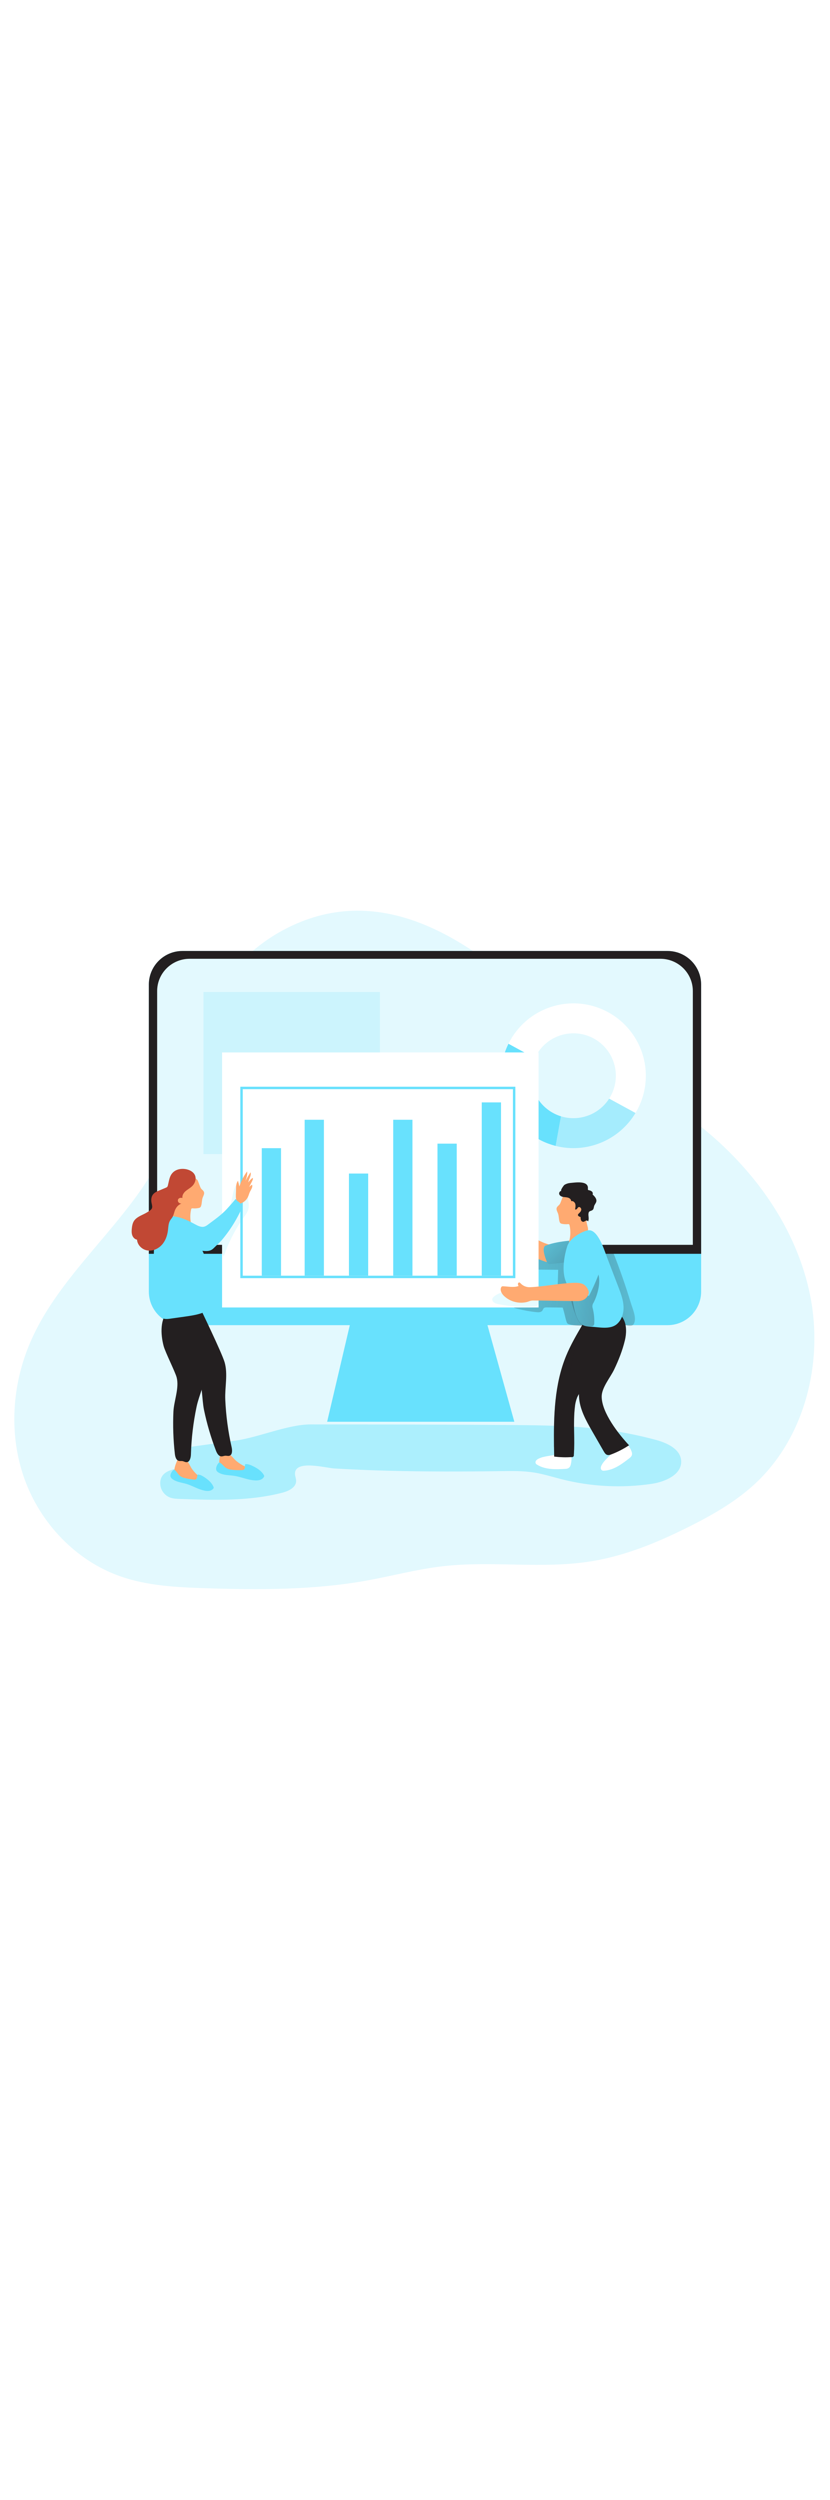 <svg id="_0508_team_work_1" xmlns="http://www.w3.org/2000/svg" xmlns:xlink="http://www.w3.org/1999/xlink" viewBox="0 0 500 500" data-imageid="team-work-1-87" imageName="Team Work 1" class="illustrations_image" style="width: 166px;"><defs><style>.cls-1_team-work-1-87{opacity:.44;}.cls-1_team-work-1-87,.cls-2_team-work-1-87,.cls-3_team-work-1-87,.cls-4_team-work-1-87,.cls-5_team-work-1-87,.cls-6_team-work-1-87,.cls-7_team-work-1-87,.cls-8_team-work-1-87,.cls-9_team-work-1-87,.cls-10_team-work-1-87,.cls-11_team-work-1-87,.cls-12_team-work-1-87,.cls-13_team-work-1-87,.cls-14_team-work-1-87,.cls-15_team-work-1-87,.cls-16_team-work-1-87{stroke-width:0px;}.cls-1_team-work-1-87,.cls-4_team-work-1-87,.cls-5_team-work-1-87,.cls-15_team-work-1-87,.cls-16_team-work-1-87{fill:#68e1fd;}.cls-1_team-work-1-87,.cls-4_team-work-1-87,.cls-5_team-work-1-87,.cls-16_team-work-1-87{isolation:isolate;}.cls-2_team-work-1-87{fill:none;}.cls-3_team-work-1-87{fill:url(#linear-gradient);}.cls-4_team-work-1-87{opacity:.18;}.cls-5_team-work-1-87{opacity:.16;}.cls-6_team-work-1-87{fill:url(#linear-gradient-4-team-work-1-87);}.cls-7_team-work-1-87{fill:url(#linear-gradient-2-team-work-1-87);}.cls-8_team-work-1-87{fill:url(#linear-gradient-3-team-work-1-87);}.cls-9_team-work-1-87{fill:url(#linear-gradient-5-team-work-1-87);}.cls-10_team-work-1-87{fill:url(#linear-gradient-6-team-work-1-87);}.cls-11_team-work-1-87{fill:#231f20;}.cls-12_team-work-1-87{fill:#c14834;}.cls-13_team-work-1-87{fill:#fff;}.cls-14_team-work-1-87{fill:#ffaa71;}.cls-16_team-work-1-87{opacity:.5;}</style><linearGradient id="linear-gradient-team-work-1-87" x1="764.53" y1="1905.89" x2="776.65" y2="1742.51" gradientTransform="translate(1024.48 2171.8) rotate(-180)" gradientUnits="userSpaceOnUse"><stop offset="0" stop-color="#231f20"/><stop offset=".08" stop-color="#231f20" stop-opacity=".69"/><stop offset=".21" stop-color="#231f20" stop-opacity=".32"/><stop offset="1" stop-color="#231f20" stop-opacity="0"/></linearGradient><linearGradient id="linear-gradient-2-team-work-1-87" x1="686.2" y1="1894.48" x2="605.35" y2="1904.9" gradientTransform="translate(1024.48 2171.8) rotate(-180)" xlink:href="#linear-gradient-team-work-1-87"/><linearGradient id="linear-gradient-3-team-work-1-87" x1="610.75" y1="1885.76" x2="803" y2="1919.1" gradientTransform="translate(1024.48 2171.8) rotate(-180)" xlink:href="#linear-gradient-team-work-1-87"/><linearGradient id="linear-gradient-4-team-work-1-87" x1="660.87" y1="1835.43" x2="728.38" y2="1848.97" gradientTransform="translate(1024.48 2171.8) rotate(-180)" xlink:href="#linear-gradient-team-work-1-87"/><linearGradient id="linear-gradient-5-team-work-1-87" x1="674.12" y1="1908.84" x2="708.71" y2="1944.68" gradientTransform="translate(1024.48 2171.8) rotate(-180)" xlink:href="#linear-gradient-team-work-1-87"/><linearGradient id="linear-gradient-6-team-work-1-87" x1="645.07" y1="1890.72" x2="721.54" y2="1899.68" gradientTransform="translate(1024.48 2171.8) rotate(-180)" xlink:href="#linear-gradient-team-work-1-87"/></defs><g id="background_team-work-1-87"><path class="cls-4_team-work-1-87 targetColor" d="M170.45,57.35c-26.62,14.3-46.03,40.44-54.67,69.39-5.11,17.15-6.7,35.22-12.53,52.15-16.58,48.13-64.38,79.44-84.74,126.07-11.37,25.97-13.33,56.24-3.77,82.92,9.55,26.68,30.92,49.24,57.65,58.66,16.38,5.77,33.99,6.63,51.35,7.19,32.49,1.04,65.24,1.15,97.24-4.62,15.23-2.75,30.25-6.83,45.63-8.6,29.75-3.44,60.13,1.79,89.69-3.01,20.58-3.34,40.1-11.47,58.74-20.8,14-7.02,27.76-14.87,39.32-25.45,30.54-28.01,41.85-73.43,33.65-114.05-8.2-40.62-33.99-76.3-66.45-102.06-14.27-11.33-29.81-20.92-44.77-31.32-19.28-13.39-37.59-28.12-54.8-44.08-41.18-38.19-94.29-73.12-151.53-42.4Z" style="fill: rgb(104, 225, 253);"/><path class="cls-1_team-work-1-87 targetColor" d="M142.14,364.77l-27.93,3.88c-1.33.18-2.74.41-3.76,1.27-1.64,1.39-1.64,4-.63,5.88s2.8,3.18,4.53,4.43c-6.63,1.58-18.16,1.23-17.82,10.69.18,3.55,2.37,6.69,5.65,8.08,1.96.79,4.13.88,6.24.95,20.65.74,41.64,1.43,61.64-3.75,3.81-.99,8.33-3.15,8.33-7.08,0-1.4-.61-2.73-.68-4.13-.44-8.93,18.65-3.69,23.57-3.4,10.92.64,21.84,1.09,32.76,1.37,22.31.59,44.64.56,66.94.25,7.05-.1,14.15-.26,21.1.89,5.49.9,10.81,2.6,16.2,3.97,17.74,4.5,36.19,5.45,54.3,2.79,8.19-1.23,18.29-5.62,17.76-13.9-.45-7.1-8.53-10.79-15.4-12.63-10.18-2.73-20.52-4.79-30.97-6.14-18.43-2.39-37.08-2.61-55.7-2.76-40.41-.32-80.81-.35-121.22-.37-13.56,0-31.45,7.84-44.91,9.71Z" style="fill: rgb(104, 225, 253);"/></g><g id="monitor_team-work-1-87"><polygon class="cls-15_team-work-1-87 targetColor" points="197.07 353.46 309.84 353.46 289.89 281.74 213.9 281.74 197.07 353.46" style="fill: rgb(104, 225, 253);"/><polygon class="cls-3_team-work-1-87" points="197.07 353.46 309.84 353.46 289.89 281.74 213.9 281.74 197.07 353.46"/><path class="cls-15_team-work-1-87 targetColor" d="M422.37,90.1v184.93c0,11.18-9.06,20.24-20.24,20.24H109.9c-11.18,0-20.24-9.06-20.24-20.24h0V90.1c0-11.18,9.07-20.24,20.24-20.24h292.23c11.18,0,20.24,9.06,20.24,20.24Z" style="fill: rgb(104, 225, 253);"/><path class="cls-11_team-work-1-87" d="M422.37,90.1v162.18H89.66V90.1c0-11.18,9.07-20.24,20.24-20.24h292.23c11.18,0,20.24,9.06,20.24,20.24Z"/><path class="cls-13_team-work-1-87" d="M417.36,93.98v152.89H94.68V93.98c0-10.72,8.79-19.42,19.63-19.42h283.43c10.83-.02,19.62,8.68,19.62,19.42Z"/><path class="cls-4_team-work-1-87 targetColor" d="M417.36,93.98v152.89H94.68V93.98c0-10.72,8.79-19.42,19.63-19.42h283.43c10.83-.02,19.62,8.68,19.62,19.42Z" style="fill: rgb(104, 225, 253);"/><path class="cls-15_team-work-1-87 targetColor" d="M319.87,145.02c0-3.68.78-7.31,2.32-10.65l-15.88-8.65c-10.65,21.59-1.79,47.73,19.81,58.39,2.75,1.36,5.64,2.42,8.61,3.17l3.21-17.83c-10.74-3.29-18.07-13.21-18.08-24.44Z" style="fill: rgb(104, 225, 253);"/><path class="cls-16_team-work-1-87 targetColor" d="M382.85,167.43c-9.9,16.51-29.45,24.58-48.12,19.86l3.21-17.84c2.43.75,4.96,1.13,7.5,1.13,8.72,0,16.84-4.45,21.54-11.8l15.86,8.65Z" style="fill: rgb(104, 225, 253);"/><path class="cls-13_team-work-1-87" d="M389.05,145.02c.01,7.9-2.13,15.64-6.2,22.41l-15.88-8.65c7.6-11.89,4.13-27.7-7.76-35.3-11.89-7.6-27.7-4.13-35.3,7.76-.64,1-1.21,2.05-1.71,3.14l-15.88-8.65c10.66-21.6,36.82-30.47,58.42-19.81,14.88,7.34,24.3,22.5,24.31,39.09h0Z"/><line class="cls-2_team-work-1-87" x1="366.97" y1="158.79" x2="322.2" y2="134.38"/></g><g id="character_2_team-work-1-87"><path class="cls-7_team-work-1-87" d="M380.04,281.96c-3.15-10.43-6.74-20.71-10.78-30.84-.12-.45-.39-.85-.77-1.12-.43-.19-.91-.23-1.36-.11l-8.78,1.25c.16,4.95,2.41,9.54,4.33,14.1,3.41,8.08,5.9,16.52,7.43,25.16.09.87.36,1.7.79,2.46.82,1.18,2.31,1.64,3.69,1.92,4.3.9,7.11,2.21,7.83-2.16.53-3.12-1.47-7.72-2.38-10.66Z"/><path class="cls-8_team-work-1-87" d="M338.9,284.67l-9.42-.11c-.66,0-1.38,0-1.86.45s-.56,1.03-.91,1.51c-.76,1.05-2.31,1.05-3.6.91-4.53-.48-9-1.34-13.39-2.56l1.68-11.51c8.01,1.79,16.21,2.6,24.42,2.42l.43-13.86-12.45-.11c-.53.05-1.06-.07-1.52-.34-.58-.44-.67-1.27-.68-1.99-.03-1.69.07-3.39.29-5.07,0-.4.16-.78.45-1.06.35-.2.77-.26,1.17-.15,9.49,1.25,19.07,1.6,28.62,1.04.53,14.15,3.11,28.15,7.65,41.56-5.07-.55-11.06.32-15.97-.79-2.33-.52-2.22-.78-2.97-3.28-.18-.64-1.63-7.06-1.95-7.06Z"/><rect class="cls-4_team-work-1-87 targetColor" x="122.58" y="94.58" width="106.28" height="97.63" style="fill: rgb(104, 225, 253);"/><path class="cls-13_team-work-1-87" d="M340.7,381.83c-5.84.34-12.09.58-17.07-2.46-.36-.19-.66-.46-.88-.79-.26-.54-.2-1.18.16-1.67.35-.48.82-.86,1.35-1.11,1.82-.99,3.89-1.36,5.93-1.71,2.51-.44,5.03-.88,7.57-1.13,1.64-.16,4.4-.82,5.73.5,1.04,1.04.82,2.87.65,4.2-.34,2.36-.8,4.03-3.44,4.18Z"/><path class="cls-13_team-work-1-87" d="M379.36,375.24c-4.6,3.6-9.6,7.37-15.44,7.7-.4.05-.8,0-1.18-.15-.52-.3-.83-.86-.82-1.46.02-.59.18-1.17.48-1.68.93-1.84,2.43-3.33,3.9-4.79,1.82-1.79,3.64-3.59,5.58-5.24,1.23-1.06,3.15-3.18,4.98-2.87,1.45.26,2.32,1.91,2.92,3.09,1.08,2.14,1.65,3.77-.43,5.4Z"/><path class="cls-11_team-work-1-87" d="M333.75,368.62c.02,1.94.05,3.88.09,5.81,3.52.44,7.07.54,10.6.29.57.11,1.11-.26,1.22-.83.02-.11.02-.23,0-.34.75-9.61-.48-19.31.64-28.89.17-2,.63-3.97,1.37-5.84.82-1.88,2.05-3.52,3.28-5.18,3.69-5.09,6.98-10.46,9.83-16.07,2.95-5.77,3.73-11.75,3.64-18.29-.08-6.3-3.3-9.03-9.46-7.4-1.8.23-3.34,1.39-4.05,3.05-3.58,6.11-7.17,12.25-9.86,18.8-7.07,17.2-7.55,36.22-7.32,54.89Z"/><path class="cls-6_team-work-1-87" d="M333.75,368.62c.02,1.94.05,3.88.09,5.81,3.52.44,7.07.54,10.6.29.57.11,1.11-.26,1.22-.83.02-.11.02-.23,0-.34.75-9.61-.48-19.31.64-28.89.17-2,.63-3.97,1.37-5.84.82-1.88,2.05-3.52,3.28-5.18,3.69-5.09,6.98-10.46,9.83-16.07,2.95-5.77,3.73-11.75,3.64-18.29-.08-6.3-3.3-9.03-9.46-7.4-1.8.23-3.34,1.39-4.05,3.05-3.58,6.11-7.17,12.25-9.86,18.8-7.07,17.2-7.55,36.22-7.32,54.89Z"/><path class="cls-14_team-work-1-87" d="M330.4,257.57c-12.53-3.5-23.29-11.57-30.17-22.6-1.08-1.75-2.08-3.89-1.3-5.8.07-.24.24-.44.45-.57.35-.16.75.06,1.08.27l16.26,10.65c4.5,2.94,9.12,5.94,14.33,7.24.57,1.85,1.57,3.07,1.64,5s-1,4.37-2.29,5.81Z"/><rect class="cls-13_team-work-1-87" x="133.78" y="130.98" width="190.66" height="153.63"/><path class="cls-5_team-work-1-87 targetColor" d="M297.55,281.55c.82.66,1.9.91,2.94,1.12,6.98,1.39,14.12,1.85,21.22,1.37.69-.05,1.43-.12,1.96-.56.64-.53.82-1.43.88-2.26.19-2.18.04-4.37-.44-6.5-.06-.27-17.24-.25-18.88,0-2.44.37-11.75,3.56-7.69,6.84Z" style="fill: rgb(104, 225, 253);"/><path class="cls-5_team-work-1-87 targetColor" d="M149.65,220.85c.27,1.37.29,2.78.07,4.17-.41,1.97-1.67,3.64-2.84,5.28-5.24,7.29-9.34,15.34-12.17,23.86-1.27-4.62-1.23-9.47-1.2-14.26-.05-1.69.09-3.38.39-5.04.5-2.31,1.64-4.41,2.64-6.55,1.54-3.35,2.69-6.86,3.45-10.46.53-2.54,1.44-8.99,5.44-8.56,3.37.36,3.85,9.01,4.22,11.57Z" style="fill: rgb(104, 225, 253);"/><path class="cls-11_team-work-1-87" d="M376.42,304.49c-1.46,6.08-3.78,11.91-6.47,17.54-2.27,4.76-7.52,10.88-7.49,16.28.04,9.69,10.24,22.66,16.49,29.31-3.31,2.19-6.85,4.01-10.55,5.44-.82.32-1.73.62-2.58.37-1.02-.3-1.64-1.3-2.17-2.22l-6.83-11.88c-3.8-6.61-7.72-13.55-8.03-21.17-.11-2.76.25-5.5.56-8.24.73-5.83.07-12.44,1.47-18.11,1.28-5.17,2.96-10.3,4.17-15.56.61-2.63,1.36-5.5,3.54-7.09.93-.63,1.98-1.09,3.07-1.35,5.32-1.49,11.08-1.69,14,3.83,2.01,3.83,1.81,8.74.83,12.84Z"/><path class="cls-15_team-work-1-87 targetColor" d="M328.82,247.25c-2.9,1.05-.19,7.82.59,9.83.14.49.43.92.84,1.23.45.21.96.27,1.45.17,4.37-.41,8.71-.92,13.03-1.55.97-.08,1.91-.35,2.76-.82,1.03-.73,1.72-1.85,1.92-3.1.41-2.05.6-6.9-1.16-8.45-1.28-1.12-3.82-.33-5.49-.16-4.72.5-9.46,1.21-13.93,2.84Z" style="fill: rgb(104, 225, 253);"/><path class="cls-9_team-work-1-87" d="M328.82,247.25c-2.9,1.05-.19,7.82.59,9.83.14.49.43.92.84,1.23.45.21.96.27,1.45.17,4.37-.41,8.71-.92,13.03-1.55.97-.08,1.91-.35,2.76-.82,1.03-.73,1.72-1.85,1.92-3.1.41-2.05.6-6.9-1.16-8.45-1.28-1.12-3.82-.33-5.49-.16-4.72.5-9.46,1.21-13.93,2.84Z"/><path class="cls-14_team-work-1-87" d="M337.27,222.26c-.52.86-1.56,1.36-1.9,2.31-.41,1.14.38,2.31.79,3.45.57,1.59.41,3.37.94,4.96.1.35.29.66.56.9.25.17.54.28.84.33,1.18.25,2.39.32,3.6.21.24-.05.48-.02.7.09.17.16.28.38.31.61.69,3.02.64,6.15-.14,9.15-.26.99-.54,2.19.18,2.9.26.23.58.39.93.47,2.28.55,4.47-1.13,6.01-2.9,1.37-1.58,2.56-3.32,3.53-5.18.3-.51.5-1.08.61-1.66.04-.76-.07-1.53-.32-2.25-.65-2.49-1.04-5.04-1.18-7.61-.17-3.28.07-6.71-1.19-9.76-.37-1.05-1.07-1.95-1.99-2.56-1.04-.61-2.33-.61-3.54-.57-2.4.09-5.02.41-6.65,2.17-.47.51-1.45,3.89-2.09,4.96Z"/><path class="cls-11_team-work-1-87" d="M338.26,214.44c-.97-.18-1.71,1.13-1.33,2.05s1.41,1.38,2.39,1.55,1.99.13,2.94.43,1.85,1.1,1.82,2.09c1.06-.29,2.15.6,2.46,1.64.31,1.04.11,2.17-.11,3.25.3.32.86.1,1.15-.23s.47-.79.85-1c.82-.48,1.84.59,1.73,1.54s-.88,1.67-1.56,2.33c-.17.14-.31.32-.41.52-.29.79.77,1.36,1.6,1.54-.06.62.02,1.24.21,1.83.21.6.77,1.01,1.4,1.03.55-.03,1-.45,1.5-.66s1.29-.08,1.34.48c.86-1.79-.05-3.45.32-5.14.34-1.55,1.7-.97,2.64-2.02.52-.58.48-1.45.72-2.19.31-.95,1.09-1.7,1.31-2.67.36-1.64-1-3.12-2.25-4.25.27-.62.1-1.35-.41-1.79-.51-.42-1.13-.69-1.79-.78-.18-.02-.34-.08-.48-.19-.21-.2-.17-.55-.14-.84.41-4.98-7.72-3.6-10.72-3.34-1.24.11-2.44.51-3.49,1.18-.29.24-2.77,3.47-1.66,3.67Z"/><path class="cls-15_team-work-1-87 targetColor" d="M354.04,238.14l-.2.05c-4.35,1.09-10.69,5.05-12.11,9.46-1.79,5.54-2.96,12.98-1.67,18.7.9,3.98,3.31,7.45,4.32,11.32,1.13,4.3,1.31,8.5,3.06,12.7.77,1.85,1.77,3.73,3.49,4.75,1.43.84,3.15.96,4.8,1.05,4.87.26,11.72,1.91,15.76-1.44,3.12-2.56,4.35-6.87,4.13-10.89-.21-4.02-1.68-7.86-3.12-11.63l-6.78-17.69c-1.63-4.25-5.6-17.58-11.68-16.38Z" style="fill: rgb(104, 225, 253);"/><path class="cls-10_team-work-1-87" d="M357.61,281.65c-.77,1.04-.96,2.4-.51,3.62.7,2.88.99,5.84.88,8.79.04.53-.12,1.05-.46,1.46-.38.28-.85.43-1.33.41-1.7.13-3.5.25-5.03-.5-1.81-.89-2.87-2.81-3.69-4.66-2.33-5.3-3.64-10.98-4.91-16.62-.27-.91-.36-1.87-.26-2.81.25-1.42,1.34-2.56,2.54-3.37s2.53-1.41,3.69-2.29c2.24-1.72,3.9-4.84,6.96-5.24,2.31-.3,3.99,1.32,4.74,3.37,1.93,5.39-.17,12.98-2.63,17.85Z"/><path class="cls-15_team-work-1-87 targetColor" d="M350.24,251.05s-6.21,16.81-7.44,18.04,11.94,8.67,11.94,8.67c0,0,8.6-16.35,8.19-23.43-.41-7.09-7.85-9.95-12.7-3.27Z" style="fill: rgb(104, 225, 253);"/><path class="cls-14_team-work-1-87" d="M354.74,275.47s-.45,5.41-7.1,5.32l-11.23-.16c-5.17-.07-10.35-.25-15.53-.21-1.39,0-2.35.65-3.69.96-4.85,1.08-9.92-.3-13.55-3.69-1.4-1.36-2.58-3.42-1.75-5.18.1-.25.28-.46.52-.59.21-.08.43-.1.65-.08,3.13.1,6.37.9,9.32-.16-.25-.4-.38-.85-.38-1.32.05-.46.47-.92.92-.82.24.09.45.24.6.44,1.54,1.71,3.79,2.59,6.07,2.4,8.51-.41,16.91-2.22,25.43-2.6,1.99-.09,4.05-.09,5.91.62s3.54,3.09,3.8,5.07Z"/><path class="cls-15_team-work-1-87 targetColor" d="M144.77,151.63h165.69v115.32h-165.69v-115.32ZM308.99,153.11h-162.75v112.36h162.73l.02-112.36Z" style="fill: rgb(104, 225, 253);"/><rect class="cls-15_team-work-1-87 targetColor" x="157.69" y="188.64" width="11.6" height="76.83" style="fill: rgb(104, 225, 253);"/><rect class="cls-15_team-work-1-87 targetColor" x="183.53" y="171.53" width="11.6" height="93.93" style="fill: rgb(104, 225, 253);"/><rect class="cls-15_team-work-1-87 targetColor" x="210.2" y="203.93" width="11.6" height="61.53" style="fill: rgb(104, 225, 253);"/><rect class="cls-15_team-work-1-87 targetColor" x="236.87" y="171.53" width="11.6" height="93.93" style="fill: rgb(104, 225, 253);"/><rect class="cls-15_team-work-1-87 targetColor" x="263.54" y="185.92" width="11.6" height="79.54" style="fill: rgb(104, 225, 253);"/><rect class="cls-15_team-work-1-87 targetColor" x="290.21" y="161.07" width="11.6" height="104.39" style="fill: rgb(104, 225, 253);"/></g><g id="character_1_team-work-1-87"><path class="cls-14_team-work-1-87" d="M153.44,382.17c.67.06,1.32.23,1.93.5.62.29,1.02.91,1.02,1.59-.12.65-.56,1.21-1.17,1.46-.59.29-1.23.44-1.81.75-.5.34-1.03.63-1.58.88-.93.29-1.92-.07-2.83-.41-4.14-1.46-8.5-2.19-12.89-2.13-.43.03-.85,0-1.27-.09-1.23-.32-1.97-1.64-2.33-2.87-.76-2.67-.41-5.53.08-8.27.03-.31.14-.6.31-.86.19-.2.43-.35.69-.43,4.32-1.61,6.14,2.67,8.97,4.96,3.13,2.56,6.88,4.26,10.87,4.92Z"/><path class="cls-15_team-work-1-87 targetColor" d="M139.15,382.29c.28.05.57.08.85.11,1.93.21,3.87.26,5.81.16.37.01.74-.07,1.06-.25.42-.34.66-.86.64-1.4-.02-.53.02-1.07.11-1.59.02-.21.2-.37.42-.35.01,0,.02,0,.03,0,1.49-.05,2.92.54,4.26,1.19,2.59,1.25,5.15,2.87,6.59,5.36.14.2.22.44.23.69-.02.22-.1.42-.23.6-1.74,2.72-6.09,2.05-8.76,1.48-2.97-.63-5.82-1.75-8.82-2.22-3.28-.52-6.86-.29-9.71-2.03-.47-.25-.86-.62-1.15-1.07-.79-1.38.18-3.59,1.17-4.66.11-.13.25-.23.41-.27.21-.03.43.03.6.16,1.37.84,2.26,2.31,3.62,3.17.88.51,1.86.83,2.87.95Z" style="fill: rgb(104, 225, 253);"/><path class="cls-11_team-work-1-87" d="M109.66,272.08s-13.44,7.69-9.67,21.77c3.28,12.29,12.73,19.94,18.77,30.44,3.35,5.82,2.74,15.33,4.15,22.12,1.74,8.31,4.13,16.47,7.16,24.4.61,1.6,1.6,3.45,3.31,3.51.82.03,1.57-.38,2.38-.41s1.54.25,2.29.08c1.95-.45,1.94-3.21,1.5-5.17-2.13-9.43-3.42-19.03-3.84-28.69-.33-7.44,1.69-15.34-.41-22.55-1.68-5.73-14.82-32.85-14.82-32.85l-10.82-12.64Z"/><path class="cls-14_team-work-1-87" d="M125.15,389.59c.63.23,1.22.55,1.74.96.53.43.76,1.13.6,1.79-.27.61-.84,1.03-1.5,1.12-.64.14-1.3.12-1.94.27-.57.2-1.15.36-1.74.46-.97.05-1.84-.55-2.65-1.09-3.64-2.44-7.69-4.23-11.95-5.27-.43-.08-.84-.22-1.23-.41-1.13-.62-1.51-2.05-1.54-3.35-.07-2.78.97-5.46,2.13-7.99.1-.29.28-.55.52-.75.23-.15.5-.24.78-.25,4.59-.49,5.3,4.1,7.46,7.04,2.4,3.26,5.62,5.83,9.33,7.45Z"/><path class="cls-11_team-work-1-87" d="M111.33,281.57c-3.79.46-6.55,2.16-9.42,4.61-5.64,4.78-5.23,14.54-3.33,21.67,1,3.76,6.96,15.56,7.84,18.89,1.66,6.35-1.66,14.21-1.95,20.62-.38,8.48-.09,16.98.86,25.42.2,1.7.7,3.74,2.33,4.22.78.23,1.64,0,2.42.18s1.43.62,2.19.64c2.01.05,2.68-2.63,2.74-4.64.28-9.67,1.42-19.29,3.41-28.75,1.53-7.29,5.45-14.44,5.2-21.94-.2-6.14-.38-12.25-.57-18.37-.21-6.81.76-9.64-1.32-16.19-.24-.77-.57-5.63-1.22-6.11-.59-.35-1.27-.53-1.96-.52-2.02-.11-4.06-.07-6.07.14-.37.04-.78.08-1.15.13Z"/><path class="cls-14_team-work-1-87" d="M120.97,212.73c.51.86,1.56,1.36,1.9,2.31.41,1.14-.38,2.31-.79,3.45-.57,1.59-.38,3.37-.94,4.96-.1.35-.29.66-.57.9-.25.17-.54.28-.84.33-1.18.25-2.39.32-3.59.21-.24-.05-.49-.02-.7.09-.18.16-.29.37-.31.61-.69,3.02-.64,6.15.14,9.15.26.99.54,2.19-.18,2.9-.26.24-.58.4-.93.47-2.28.56-4.48-1.13-6.01-2.9-1.38-1.58-2.56-3.32-3.53-5.18-.3-.51-.5-1.08-.61-1.66-.04-.77.07-1.53.32-2.26.65-2.49,1.05-5.04,1.18-7.61.17-3.28-.07-6.71,1.2-9.76.37-1.05,1.07-1.95,1.99-2.56,1.05-.61,2.33-.61,3.55-.57,2.39.09,5.02.41,6.64,2.17.47.5,1.46,3.89,2.09,4.95Z"/><path class="cls-15_team-work-1-87 targetColor" d="M104.14,229.72c.13,0,.25.02.38.03,4.62.42,8.9,2.54,12.98,4.75,1.75.95,3.72,1.95,5.64,1.4.88-.25,1.64-.82,2.37-1.37,3.88-2.91,7.78-5.6,11.07-9.16.38-.41,5.48-5.98,5.26-6.15,1.28.93,2.41,2.05,3.34,3.33.33.4.55.88.63,1.39,0,.48-.13.96-.37,1.38-2.68,5.9-6.06,11.45-10.07,16.54-1.48,1.93-3.13,3.74-4.94,5.36-1.33,1.2-2.38,2.72-4.22,3.18-1.39.35-2.86.22-4.29.08,1.56,2.71,1.93,6.07.99,9.05-.8,2.52-2.46,4.72-3.04,7.29-.3,1.34,1.84,8.58,1.88,9.96.15,5.72,2.38,9.52,0,11.15-3.45,1.21-7.1,1.73-10.72,2.24-2.85.4-5.71.8-8.56,1.2-1.92.27-4.16.43-5.49-.97-.66-.7-.96-1.66-1.2-2.59-.74-2.9-1.11-5.87-1.45-8.84-.52-4.62-.94-9.25-1.26-13.88-.66-9.41-.9-19.04,1.86-28.06.75-2.45,1.86-5,4.05-6.33,1.53-.92,3.38-1.1,5.17-.98Z" style="fill: rgb(104, 225, 253);"/><path class="cls-12_team-work-1-87" d="M117.8,207.44c-.19,1.62-.97,3.12-2.18,4.21-1.16,1.09-2.61,1.84-3.81,2.87s-2.18,2.58-1.91,4.15c-.95-.32-2.18-.06-2.61.82-.26.61-.15,1.31.28,1.81.44.48,1.07.75,1.72.71-1.25.51-2.32,1.37-3.07,2.48-1.06,1.56-1.25,3.13-1.88,4.84-.41,1.09-1.31,1.92-1.9,2.93-1.03,1.77-1.02,3.93-1.27,5.96-.41,3.2-1.55,6.39-3.75,8.75s-5.51,3.8-8.69,3.28c-3.18-.52-6-3.28-6.18-6.48-1.38-.22-2.46-1.41-2.9-2.73-.45-1.32-.38-2.76-.23-4.15.16-1.5.44-3.03,1.23-4.31,1.43-2.27,4.16-3.28,6.55-4.5,1.07-.55,2.1-1.18,3.09-1.88.45-.28.83-.65,1.12-1.1.54-.96.18-2.15-.06-3.23-.38-1.74-.35-3.69.68-5.15.93-1.33,2.51-2.02,4.02-2.64l3.85-1.61c.33-.11.63-.29.87-.54.17-.24.29-.51.34-.79.5-1.87.73-3.83,1.52-5.6,1.64-3.73,5.57-4.91,9.32-4.26,3.17.61,6.19,2.58,5.87,6.16Z"/><path class="cls-15_team-work-1-87 targetColor" d="M110.82,387.22c.25.08.51.14.77.21,1.75.43,3.53.72,5.32.87.34.05.69.02,1.01-.1.43-.27.72-.72.77-1.23.05-.49.15-.98.29-1.45.03-.1.09-.18.18-.23.09-.04.18-.05.28-.03,1.37.14,2.61.87,3.76,1.64,2.22,1.47,4.37,3.28,5.39,5.73.1.21.15.43.13.66-.05.2-.15.38-.29.52-1.94,2.27-5.85,1.11-8.23.26-2.65-.95-5.13-2.34-7.82-3.15-2.96-.89-6.27-1.13-8.67-3.08-.4-.29-.71-.68-.92-1.13-.55-1.37.61-3.28,1.64-4.14.22-.25.61-.27.86-.05.03.02.05.05.07.08,1.15.94,1.78,2.41,2.93,3.36.75.59,1.62,1.02,2.54,1.25Z" style="fill: rgb(104, 225, 253);"/><path class="cls-14_team-work-1-87" d="M142.19,213.62c0-1.86.04-3.88,1.18-5.35l.84,3.47c1.02-3.28,2.6-6.35,4.66-9.09.26,1.93-.35,3.86-.96,5.73.89-1.8,1.9-3.53,3.02-5.19.7,1.98-1.09,3.96-1.32,6.05.7-1.06,1.58-1.98,2.61-2.73.31.59,0,1.3-.29,1.9l-1.87,3.67c.53-.55,1.13-1.03,1.78-1.43.58,1.42-.59,2.87-1.26,4.25-.5,1.02-.73,2.15-1.23,3.17-.91,1.91-2.6,3.35-4.63,3.94-.72-1.27-2.27-1.37-2.51-2.76-.3-1.76-.02-3.83-.03-5.62Z"/></g></svg>
